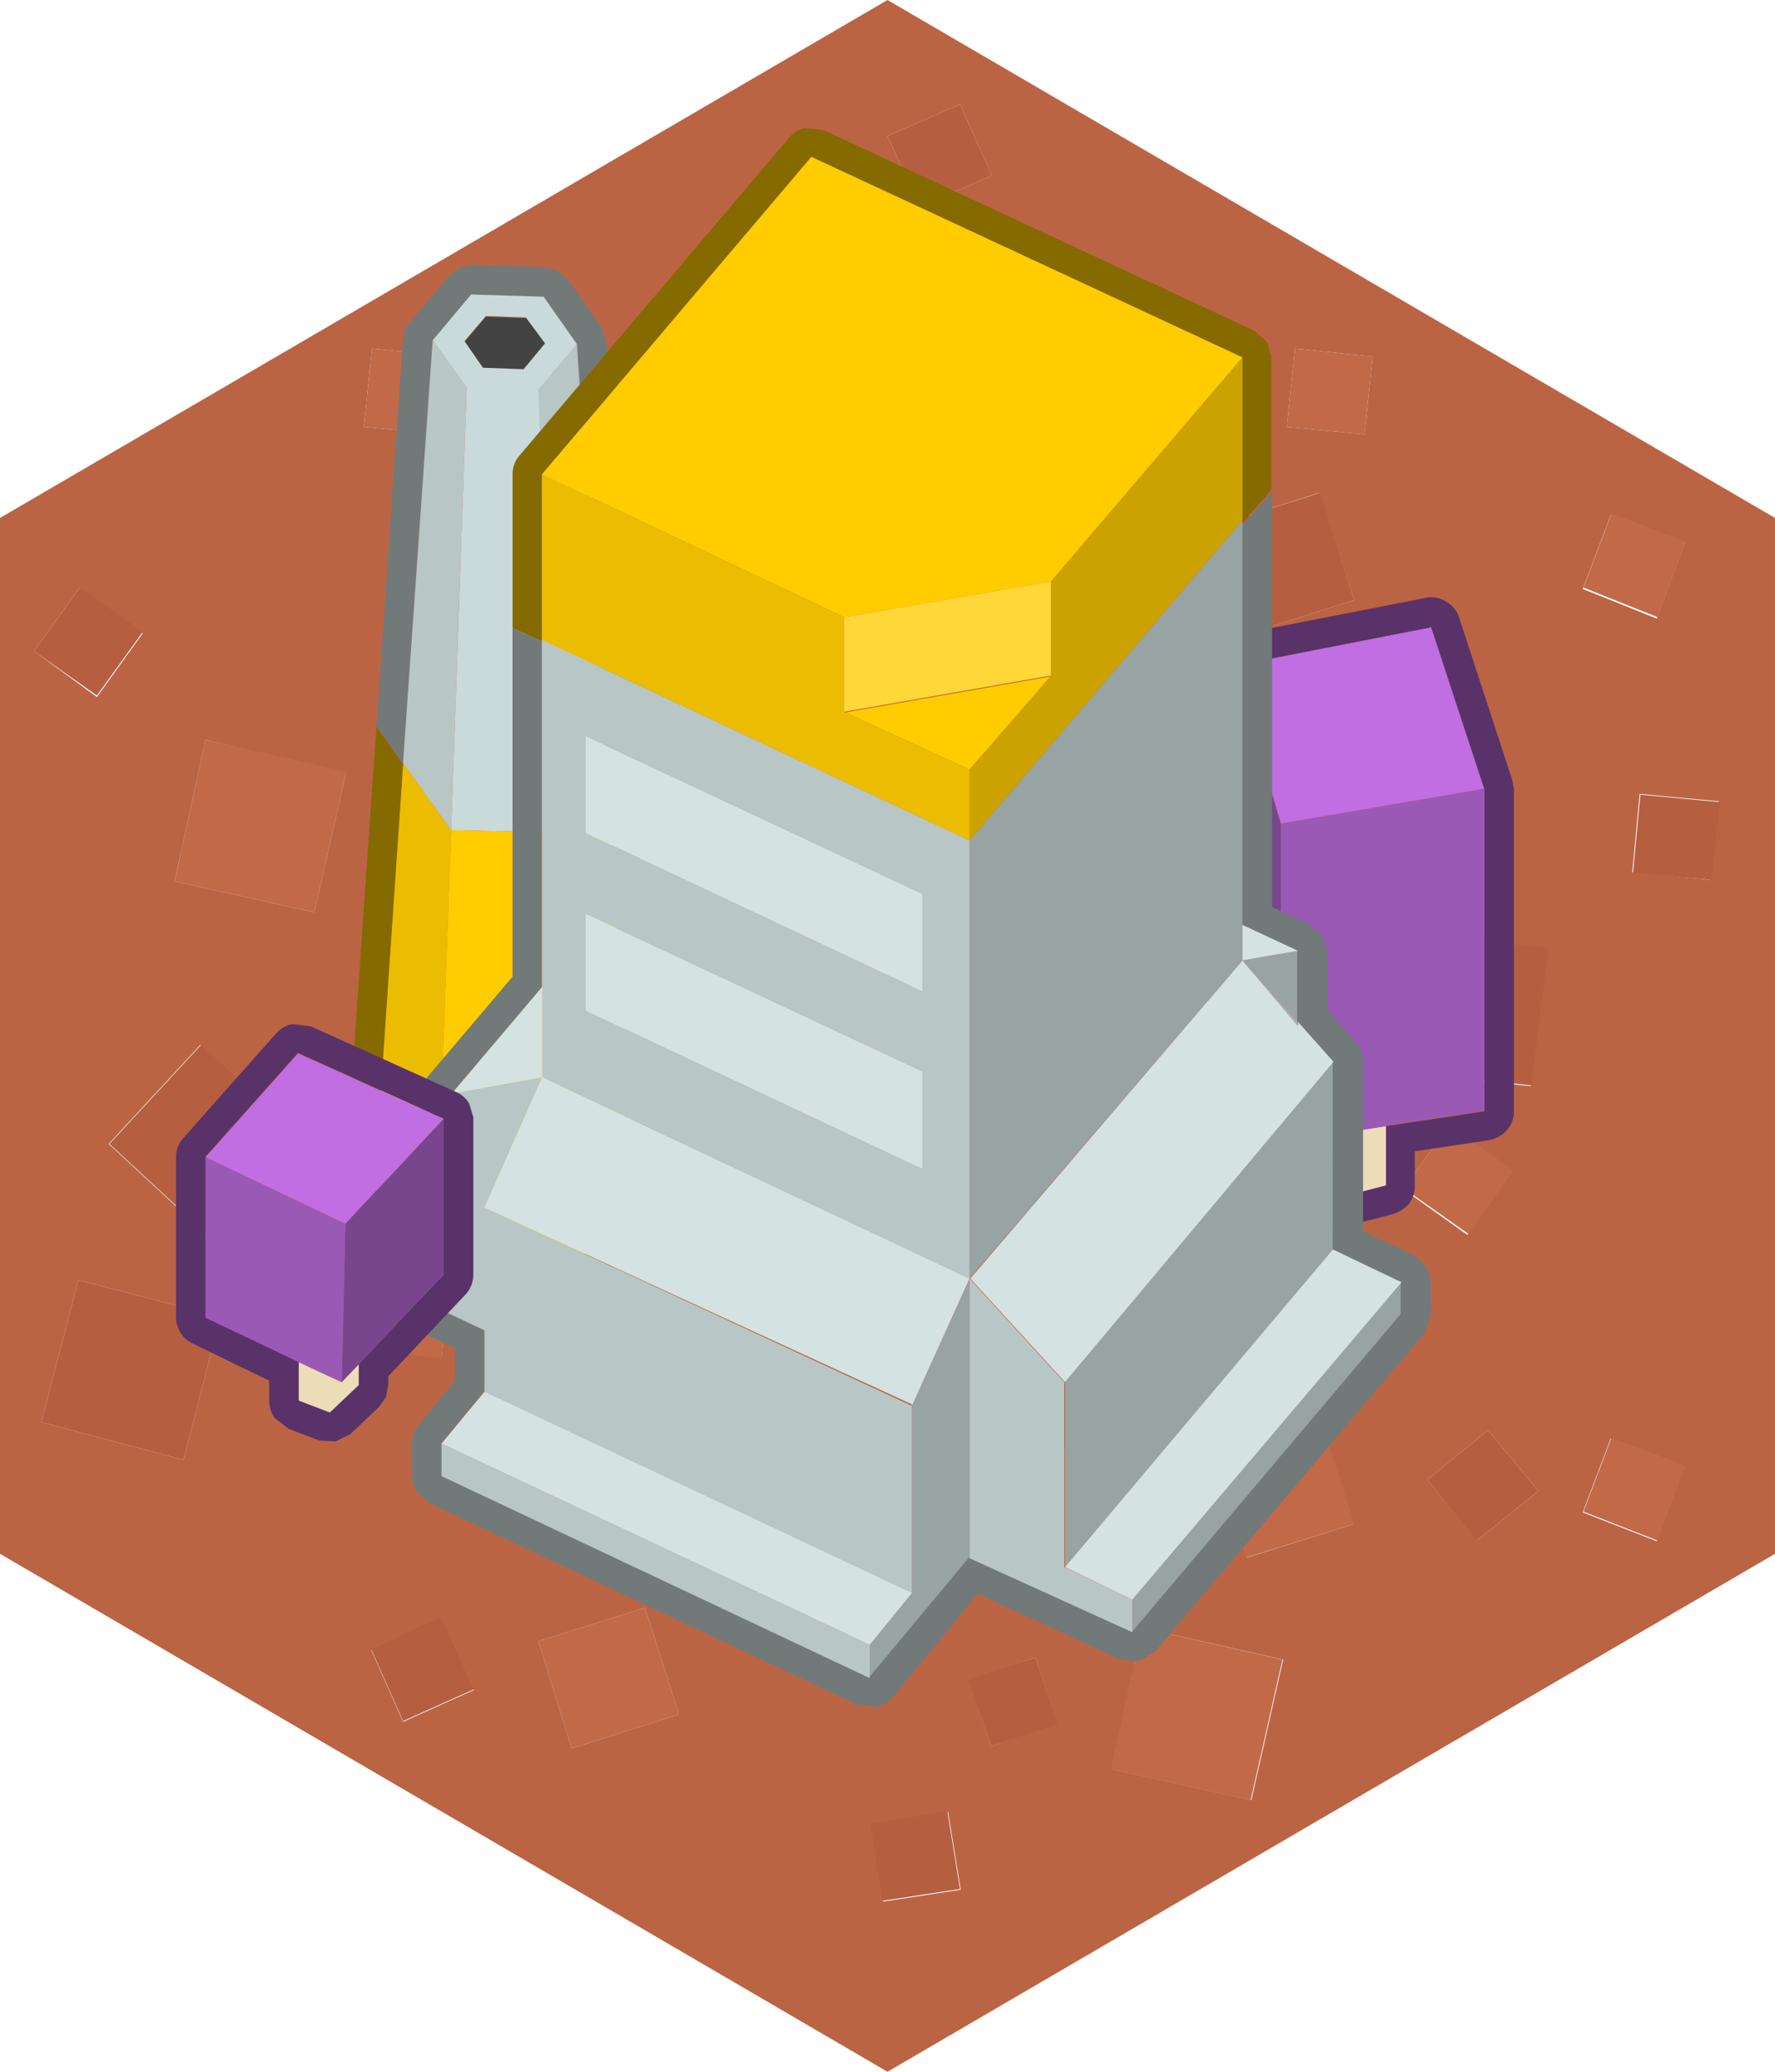 <svg xmlns="http://www.w3.org/2000/svg" viewBox="0 0 120 140"><defs><style>.cls-1{fill:#bb6444;}.cls-2{fill:#b55f40;}.cls-3{fill:#c26948;}.cls-4{fill:#593269;}.cls-5{fill:#c16ee2;}.cls-6{fill:#ecdcb8;}.cls-7{fill:#9b59b6;}.cls-8{fill:#79468e;}.cls-9{fill:#727979;}.cls-10{fill:#ecbc00;}.cls-11{fill:#856a00;}.cls-12{fill:#b9c6c6;}.cls-13{fill:#434343;}.cls-14{fill:#cad9d9;}.cls-15{fill:#fc0;}.cls-16{fill:#cba200;}.cls-17{fill:#ffd738;}.cls-18{fill:#98a3a3;}.cls-19{fill:#d4e2e2;}.cls-20{fill:#aeaeae;}</style></defs><title>Asset 107</title><g id="Layer_2" data-name="Layer 2"><g id="Layer_1-2" data-name="Layer 1"><path class="cls-1" d="M120,105,60,140,0,105V35L60,0l60,35v70M70,49.6l-4.5,1.55L67,55.6l4.45-1.5L70,49.6M51.55,36.7l-5-1.9-1.9,5,5.05,2,1.85-5M45.9,53.45,43.6,46.2l-7.2,2.3,2.25,7.2,7.25-2.25m8-14.15.6,5.25L59.7,44l-.6-5.3-5.25.65M47.5,28.6,43.65,25,40,28.8l3.85,3.65L47.5,28.6M62.2,14l4.85-2.15L64.9,7.05,60,9.2,62.2,14M87,28.85l5.25.5.55-5.25-5.25-.55L87,28.85M82,35.6l2.3,7.25,7.25-2.3L89.2,33.3,82,35.6M93.2,50.3l-4.8,2.2,2.15,4.85L95.4,55.2l-2.2-4.9m23,3.85-5.35-.5-.5,5.3,5.25.5.6-5.3M113.9,36.7l-5-1.9-1.9,5,5,2,1.85-5M85.75,52.15,76.25,50l-2.1,9.55,9.45,2.1,2.15-9.5M24.6,28.85l5.25.5.55-5.25-5.25-.55-.55,5.3m9.55,8.8,3.35,4.1,4.15-3.35-3.4-4.1-4.1,3.35M5.4,39.7,2.3,44l4.25,3.1,3.1-4.3-4.25-3m18,12.45L13.9,50l-2.1,9.55,9.45,2.1,2.15-9.5m7.45-1.85-4.8,2.2,2.15,4.85L33,55.2l-2.15-4.9m7.4,46.35L34.15,100l3.35,4.1,4.15-3.35-3.4-4.1M2.8,96.1l9.6,2.55L14.9,89,5.3,86.5,2.8,96.1M13.55,70.6l-6.2,6.7,6.7,6.2,6.2-6.75-6.7-6.15M33,63,31.9,72.3l9.3,1,.65-5.6h0l.4-3.7L33,63m-7.8,23L24.6,91.2l5.25.5.55-5.25L25.15,86m4.7,23.3-4.75,2.2,2.15,4.85,4.8-2.15-2.2-4.9m6.55,1.6,2.25,7.25,7.25-2.3-2.3-7.2-7.2,2.25m67.8-43.1h0l.4-3.7-9.3-1-1.1,9.3,9.3,1,.65-5.6M91.5,103l-2.3-7.3L82,98l2.3,7.25L91.5,103m1.25-16.5L87.5,86,87,91.2l5.25.5.55-5.25M113.9,99.1l-5-1.9-1.9,5,5,1.95,1.85-5m-19-18.8,4.35,3.1,3-4.3L98,76l-3.1,4.3m-19-9.7-6.2,6.7,6.75,6.2,6.15-6.75L75.9,70.6m23.95,33.5,4.15-3.35-3.4-4.1L96.5,100l3.35,4.1M62.2,76.4l4.85-2.2L64.9,69.4,60,71.55l2.2,4.85m-5.1.35L49.8,78.5l1.7,7.4,7.4-1.75-1.75-7.4h0M46.55,97.2l-1.9,5,5.05,1.95,1.85-5-5-1.9M70,112l-4.5,1.55L67,118l4.45-1.55L70,112m-10.3,16.5,5.25-.8-.85-5.25-5.2.85.8,5.2M77.25,89l-9.6-2.5L65.2,96.1l9.55,2.55L77.25,89m0,21-2.1,9.55,9.45,2.1,2.15-9.5L77.2,110"/><path class="cls-2" d="M62.2,14,60,9.2l4.9-2.15,2.15,4.8L62.2,14M47.5,28.6l-3.65,3.85L40,28.8,43.65,25,47.5,28.6m6.35,10.7,5.25-.65.6,5.3-5.25.6-.6-5.25m-8,14.15L38.65,55.7,36.4,48.5l7.2-2.3,2.3,7.25M51.55,36.7l-1.85,5-5.05-2,1.9-5,5,1.9M70,49.6l1.5,4.5L67,55.6l-1.55-4.45L70,49.6m12-14,7.25-2.3,2.3,7.25-7.25,2.3L82,35.6m34.3,18.55-.6,5.3L110.4,59l.5-5.3,5.35.5m-30.5-2-2.15,9.5-9.45-2.1L76.25,50l9.5,2.15M5.4,39.7l4.25,3-3.1,4.3L2.3,44,5.4,39.7m28.75-2.05,4.1-3.35,3.4,4.1L37.5,41.75l-3.35-4.1M33,63l9.35,1-.4,3.7h0l-.65,5.6-9.3-1L33,63m-19.4,7.6,6.7,6.15-6.2,6.75-6.7-6.2,6.2-6.7M2.8,96.1l2.5-9.6L14.9,89l-2.5,9.65L2.8,96.1m35.45.55,3.4,4.1L37.5,104.1,34.15,100l4.1-3.35m-8.4,12.6,2.2,4.9-4.8,2.15-2.15-4.85,4.75-2.2m74.35-41.5-.65,5.6-9.3-1,1.1-9.3,9.3,1-.4,3.7h0M92.75,86.45,92.2,91.7,87,91.2,87.5,86l5.25.5m7.1,17.65L96.5,100l4.1-3.35,3.4,4.1-4.15,3.35M75.9,70.6l6.7,6.15L76.45,83.5,69.7,77.3l6.2-6.7M57.1,76.75h0l1.75,7.4L51.5,85.9l-1.7-7.4,7.3-1.75M77.25,89l-2.5,9.65L65.2,96.1l2.45-9.6,9.6,2.5m-17.6,39.45-.8-5.2,5.2-.85.85,5.25-5.25.8M70,112l1.5,4.5L67,118l-1.55-4.5L70,112"/><path class="cls-3" d="M87,28.85l.55-5.3,5.25.55-.55,5.25L87,28.85M93.2,50.3l2.2,4.9-4.85,2.15L88.4,52.5l4.8-2.2m20.7-13.6-1.85,5-5-2,1.9-5,5,1.9M24.6,28.85l.55-5.3,5.25.55-.55,5.25-5.25-.5M30.85,50.3,33,55.2l-4.8,2.15L26.05,52.5l4.8-2.2M23.4,52.15l-2.15,9.5-9.45-2.1L13.9,50l9.5,2.15M25.15,86l5.25.5-.55,5.25-5.25-.5L25.15,86m11.25,24.9,7.2-2.25,2.3,7.2-7.25,2.3-2.25-7.25M91.5,103l-7.25,2.25L82,98l7.25-2.3,2.3,7.3M94.9,80.3,98,76l4.3,3.1-3,4.3L94.9,80.3m19,18.8-1.85,5-5-1.95,1.9-5,5,1.9M62.2,76.4,60,71.55l4.9-2.15,2.15,4.8L62.2,76.4M46.55,97.2l5,1.9-1.85,5-5.05-1.95,1.9-5M77.2,110l9.5,2.15-2.15,9.5-9.45-2.1L77.2,110"/><path class="cls-4" d="M81.9,43.7a1.74,1.74,0,0,1,1.2-.7l13.3-2.6a1.76,1.76,0,0,1,1.35.25,1.88,1.88,0,0,1,.9,1.1l3.6,11,.1.6V75.05a2,2,0,0,1-.45,1.3,2.21,2.21,0,0,1-1.25.7l-5,.75v2.3a2.05,2.05,0,0,1-.4,1.25,2.42,2.42,0,0,1-1.1.7l-2.7.7-1.35-.15a1.91,1.91,0,0,1-1-.95l-1.15-2.5L88,79l-1.1.2a2,2,0,0,1-2.2-1.4L81.55,67.2l-.1-.6V45a1.92,1.92,0,0,1,.45-1.25m18.45,9.6-3.6-10.95L83.45,45V66.6L86.6,77.2l3.25-.5v1.6L91,80.8l2.7-.7v-4l6.65-1V53.3"/><path class="cls-5" d="M100.35,53.3,86.6,55.65,83.45,45l13.3-2.6,3.6,10.95"/><path class="cls-6" d="M93.7,76.1v4l-2.7.7-1.15-2.5V76.7l3.85-.6"/><path class="cls-7" d="M93.7,76.1l-3.85.6-3.25.5V55.65l13.75-2.35V75.05l-6.65,1"/><path class="cls-8" d="M83.45,45l3.15,10.7V77.2L83.45,66.6V45"/><path class="cls-9" d="M25.45,49.05l1.8-26.2a1.68,1.68,0,0,1,.5-1.1l2.6-3.1.7-.55.85-.2,4.9.15.9.25.7.6,2.25,3.2.35,1,1.85,26.7L41,52v0l-2-28.7-2.25-3.2-4.9-.15L29.25,23l-2,28.55v.05l-1.8-2.55"/><path class="cls-10" d="M27.25,51.6v-.05L30.5,56.1,29.4,86l-4.1-5.8L27.25,51.6M41,52v0l2,28.6-4.7,5.6-.9-29.95L41,52"/><path class="cls-11" d="M42.85,49.85,45,80.5a2,2,0,0,1-.45,1.4l-4.7,5.6-.7.55-.9.15L29.35,88l-.9-.2-.65-.65-4.1-5.8a1.9,1.9,0,0,1-.4-1.3l2.15-30.95,1.8,2.55L25.3,80.15,29.4,86l8.85.25L43,80.6,41,52l1.85-2.15"/><path class="cls-12" d="M27.25,51.55l2-28.55,2.3,3.2L30.5,56.1l-3.25-4.55M39,23.25,41,52l-3.65,4.3-1-29.9,2.6-3.1"/><path class="cls-13" d="M35.55,21.45l1.3,1.75L35.4,25l-2.75-.1-1.25-1.8,1.45-1.7,2.7.1"/><path class="cls-14" d="M35.55,21.45l-2.7-.1-1.45,1.7,1.25,1.8,2.75.1,1.45-1.75-1.3-1.75M29.25,23l2.6-3.1,4.9.15L39,23.25l-2.6,3.1,1,29.9L30.5,56.1l1.05-29.9L29.25,23"/><path class="cls-15" d="M30.5,56.1l6.85.15.9,30L29.4,86,30.5,56.1"/><path class="cls-11" d="M84,24.15,54.85,10.6,36.65,32.05v11.3l-2-.9V32.05a1.89,1.89,0,0,1,.5-1.3L53.35,9.3a1.87,1.87,0,0,1,1.1-.65l1.25.15L84.8,22.35l.85.75.3,1v9l-2,2.3V24.15"/><path class="cls-15" d="M84,24.15,71.05,39.3l-14,2.4-20.4-9.65L54.85,10.6,84,24.15m-26.9,24,14-2.45L65.55,52l-8.5-3.9"/><path class="cls-16" d="M71.05,45.65V39.3L84,24.15v11L65.55,56.8V52l5.5-6.35"/><path class="cls-10" d="M57.05,41.7v6.4l8.5,3.9v4.8L36.65,43.25V32.05l20.4,9.65"/><path class="cls-17" d="M57.05,41.7l14-2.4v6.35l-14,2.45V41.7"/><path class="cls-18" d="M84,35.15V64.9l3.75-.65v4.8L84,64.9,65.55,86.4V56.8L84,35.15m6.15,36.6v12.7L72,105.9V93.4L90.1,71.75m4.6,14.9V88.8L76.55,110.3v-2.2L94.7,86.65m-29.15,18.6-6.75,8.1v-2.2l2.85-3.5V95l3.9-8.55v18.85"/><path class="cls-9" d="M65.55,105.25l11,5L94.7,88.8V86.65l-4.6-2.2V71.75l-2.4-2.7v-4.8L84,62.5v-27l2-2.3v28.1l2.6,1.2.85.75.3,1v4l1.9,2.15a1.89,1.89,0,0,1,.5,1.3V83.2l3.5,1.65.8.75.3,1.05V88.8l-.45,1.3L78.1,111.6l-1.1.65-1.25-.1L66.1,107.7l-5.75,7a2.11,2.11,0,0,1-1.1.65l-1.3-.15L29,101.55l-.8-.7a1.89,1.89,0,0,1-.35-1.1v-2.2a1.92,1.92,0,0,1,.45-1.25l2.45-3v-2.2l-5.7-2.7-.85-.7a2.09,2.09,0,0,1-.3-1.1v-2.2a1.89,1.89,0,0,1,.5-1.3l4.15-5V73.9a1.89,1.89,0,0,1,.5-1.3L34.65,66V42.45l2,.9V66.7l-6.1,7.2v5l-4.65,5.5v2.2l6.85,3.25v4.15l-2.9,3.5v2.2l28.95,13.6,6.75-8.1"/><path class="cls-12" d="M65.55,105.25V86.4L36.65,72.8l-3.9,8.8L61.65,95v12.7l-28.9-13.6V89.9L25.9,86.65v-2.2l4.65,2.2V73.9l6.1-1.1V43.25L65.55,56.8V86.4l6.4,7v12.5l4.6,2.2v2.2l-11-5m-6.75,8.1L29.85,99.75v-2.2l28.95,13.6v2.2M62.35,67V60.4L39.6,49.75V56.3L62.35,67m0,12V72.4L39.6,61.75V68.3L62.35,79"/><path class="cls-19" d="M62.35,79,39.6,68.3V61.75L62.35,72.4V79M84,62.5l3.75,1.75L84,64.9V62.5m3.75,6.55,2.4,2.7L72,93.4l-6.4-7L84,64.9l3.75,4.4v-.25m2.4,15.4,4.6,2.2L76.55,108.1,72,105.9,90.1,84.45M29.85,97.55l2.9-3.5,28.9,13.6-2.85,3.5L29.85,97.55m-4-13.1L30.55,79v7.7l-4.65-2.2M30.55,73.9l6.1-7.2v6.1l-6.1,1.1m31.1,21L32.75,81.6l3.9-8.8,28.9,13.6L61.65,95M62.35,67,39.6,56.3V49.75L62.35,60.4V67"/><path class="cls-20" d="M87.7,69.05v.25L84,64.9l3.75,4.15"/><path class="cls-5" d="M13.9,78.2l6.25-7L30,75.6l-6.65,7.1L13.9,78.2"/><path class="cls-4" d="M13.9,78.2V89l6.3,3v2.6l2.1.8,1.95-1.85V92.2L30,86.1V75.6l-9.85-4.45-6.25,7m17.8-3.65.3,1V86.1a2,2,0,0,1-.55,1.4L26.25,93v.6l-.15.8-.45.65L23.7,96.9l-1,.5-1.1-.05-2.1-.8-.95-.75a2.15,2.15,0,0,1-.35-1.15V93.3l-5.15-2.5a1.89,1.89,0,0,1-.85-.75,2,2,0,0,1-.3-1V78.2a1.89,1.89,0,0,1,.5-1.3l6.25-7.05a2.11,2.11,0,0,1,1.1-.65l1.25.15,9.85,4.45a1.78,1.78,0,0,1,.85.75"/><path class="cls-6" d="M24.25,92.2v1.4L22.3,95.45l-2.1-.8v-2.6l2.9,1.35,1.15-1.2"/><path class="cls-8" d="M24.25,92.2,23.1,93.4l.25-10.7L30,75.6V86.1l-5.75,6.1"/><path class="cls-7" d="M13.9,78.2l9.45,4.5L23.1,93.4l-2.9-1.35-6.3-3V78.2"/></g></g></svg>